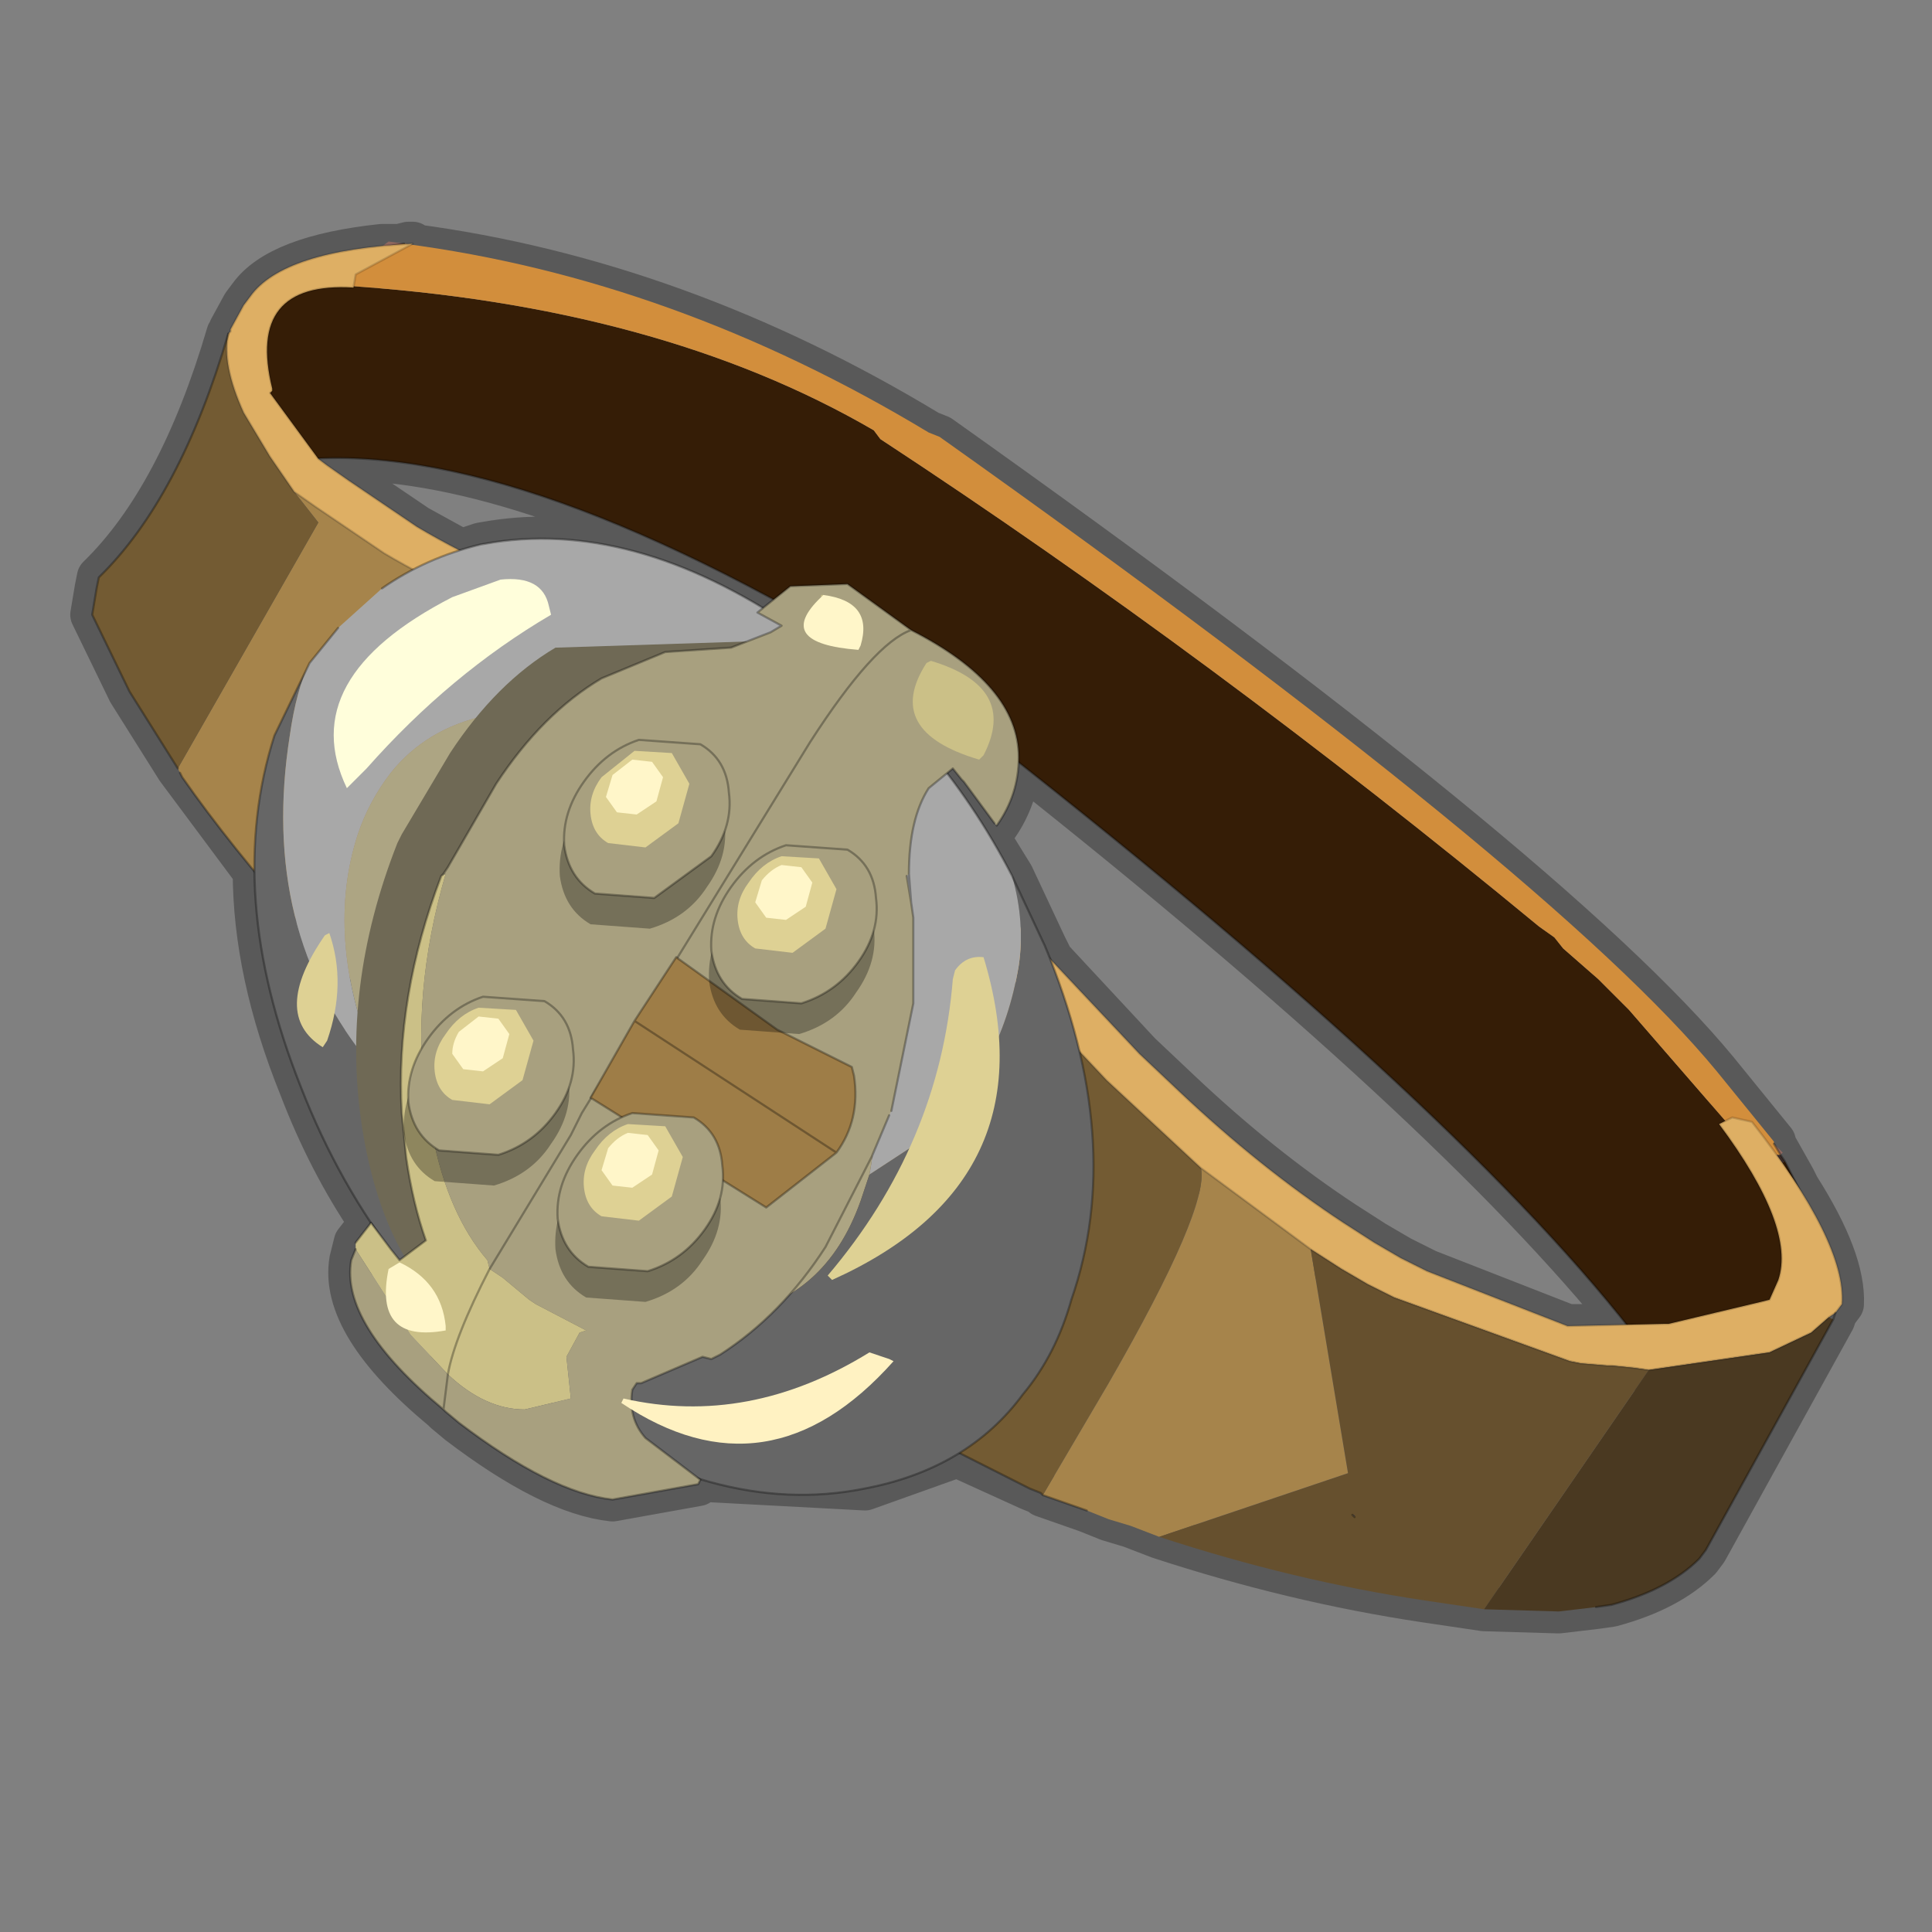 <?xml version="1.0" encoding="UTF-8" standalone="no"?>
<svg xmlns:xlink="http://www.w3.org/1999/xlink" height="440.0px" width="440.0px" xmlns="http://www.w3.org/2000/svg">
  <rect width="100%" height="100%" fill="#808080" stroke="none"/>
  <g transform="matrix(10.0, 0.0, 0.0, 10.0, 0.0, 0.0)">
    <use height="44.0" transform="matrix(1.0, 0.0, 0.0, 1.0, 0.0, 0.0)" width="44.0" xlink:href="#shape0"/>
  </g>
  <defs>
    <g id="shape0" transform="matrix(1.0, 0.0, 0.0, 1.0, 0.0, 0.0)">
      <path d="M44.0 44.0 L0.0 44.0 0.0 0.0 44.0 0.0 44.0 44.0" fill="#43adca" fill-opacity="0.0" fill-rule="evenodd" stroke="none"/>
      <path d="M41.8 29.9 L41.65 30.0 41.25 30.35 40.3 30.8 37.55 31.2 37.2 31.15 36.7 31.1 36.6 31.1 36.0 31.05 35.75 31.0 31.75 29.55 31.15 29.25 30.55 28.9 29.85 28.45 27.35 26.6 25.2 24.6 24.6 23.95 Q25.3 27.0 24.4 29.6 24.05 30.85 23.3 31.75 L21.8 33.15 23.45 33.9 23.7 34.0 23.75 34.05 24.75 34.4 25.25 34.6 25.75 34.75 26.4 35.0 Q29.45 36.0 32.45 36.45 L33.8 36.65 35.5 36.7 36.35 36.6 36.7 36.55 Q38.0 36.2 38.7 35.5 L38.85 35.3 41.75 30.05 41.8 29.9 41.95 29.7 Q42.0 28.7 40.95 27.05 L40.85 26.85 40.6 26.5 40.45 26.3 39.9 25.55 39.45 25.45 39.15 25.6 Q40.9 27.95 40.5 29.15 L40.3 29.6 40.1 29.65 38.0 30.15 37.9 30.15 37.1 30.2 35.7 30.2 32.5 28.95 31.9 28.65 31.3 28.3 30.6 27.85 Q28.7 26.6 26.85 24.85 L25.95 24.0 23.95 21.85 24.6 23.95 M40.85 26.85 L40.4 26.05 40.4 26.0 39.1 24.4 Q35.35 19.85 21.4 9.95 L21.15 9.85 Q15.45 6.4 9.4 5.6 L8.1 6.25 8.05 6.55 Q5.6 6.4 6.2 8.85 L6.2 8.9 6.15 8.95 7.25 10.45 Q11.35 10.25 17.65 13.65 L18.0 13.35 19.3 13.3 20.75 14.35 Q23.2 15.6 23.2 17.25 L23.2 17.35 Q33.05 25.15 37.1 30.2 M23.95 21.85 L23.8 21.55 23.05 19.95 21.6 17.6 21.15 17.95 Q20.7 18.65 20.7 19.9 L20.7 19.95 20.75 20.55 20.8 20.9 20.8 21.0 20.8 22.85 20.25 25.4 19.9 26.3 19.8 26.75 19.6 27.35 Q19.1 28.8 18.0 29.5 L16.4 30.85 16.2 30.95 16.0 30.9 14.6 31.5 14.5 31.5 14.4 31.65 14.4 31.9 Q17.15 32.45 19.8 30.8 L20.25 30.95 20.35 31.0 Q17.6 34.1 14.4 32.1 L14.7 32.75 Q15.2 33.3 15.9 33.7 L15.95 33.7 19.7 33.9 21.8 33.15 M23.2 17.35 Q23.15 18.15 22.7 18.8 L21.95 17.8 21.9 17.75 21.7 17.5 21.6 17.6 M9.4 5.6 L9.4 5.55 9.3 5.55 9.1 5.6 8.7 5.6 Q6.35 5.85 5.7 6.75 L5.55 6.95 5.25 7.5 5.25 7.55 5.2 7.6 Q5.05 8.3 5.55 9.4 L6.15 10.4 6.7 11.2 7.2 11.55 8.75 12.6 9.4 13.0 Q9.9 12.7 10.5 12.55 L9.5 12.0 7.95 10.95 7.45 10.6 7.25 10.45 M5.2 7.6 Q4.1 11.35 2.25 13.15 L2.2 13.4 2.1 14.0 2.95 15.75 4.05 17.5 7.25 11.9 6.7 11.2 M4.05 17.5 L5.8 19.85 Q5.8 18.25 6.25 16.75 L7.05 15.1 7.7 14.3 M8.7 13.4 L9.4 13.0 M9.75 23.65 Q10.25 22.95 11.0 22.7 L12.4 22.8 Q13.0 23.15 13.05 23.9 L13.0 24.75 12.65 25.35 Q12.15 26.05 11.35 26.3 L10.0 26.2 Q9.4 25.85 9.3 25.1 L9.3 25.0 Q9.3 24.4 9.6 23.9 L9.75 23.65 M8.15 23.05 L8.0 22.3 Q7.65 20.55 8.15 19.0 8.4 18.25 8.9 17.6 9.65 16.7 10.85 16.35 M5.8 19.85 Q5.8 22.15 6.85 24.75 7.5 26.45 8.45 27.85 L8.55 28.0 8.9 28.45 9.1 28.7 9.25 28.65 9.7 28.25 Q9.4 27.4 9.25 26.35 L9.2 25.85 9.2 25.8 9.2 25.7 9.15 25.35 Q9.0 22.7 10.05 19.95 L10.1 19.9 10.2 19.75 11.3 17.85 Q12.35 16.25 13.7 15.45 L15.15 14.85 16.65 14.75 17.25 14.6 17.55 14.4 17.8 14.25 17.25 13.95 17.4 13.85 Q14.2 11.9 11.25 12.35 L10.95 12.4 10.5 12.55 M9.95 24.0 L10.15 23.55 Q10.45 23.1 10.9 22.95 L11.75 23.0 12.1 23.4 12.15 23.7 11.9 24.6 11.15 25.15 10.3 25.05 Q9.95 24.85 9.9 24.4 L9.95 24.0 M8.45 27.85 L8.1 28.3 8.0 28.7 Q7.75 30.15 10.1 32.1 L10.2 31.3 10.5 30.3 10.6 30.15 11.15 28.9 13.0 25.85 13.25 25.35 13.45 25.0 14.45 23.25 15.4 21.8 18.45 16.9 18.8 16.4 19.55 15.45 19.95 15.0 20.75 14.35 M19.55 14.8 Q17.6 14.65 18.75 13.55 19.9 13.7 19.6 14.7 L19.55 14.8 M17.4 13.85 L17.65 13.65 M16.6 18.05 L16.55 18.9 16.2 19.5 14.9 20.45 13.55 20.35 Q12.95 20.0 12.85 19.25 L12.85 19.15 Q12.85 18.45 13.3 17.8 13.8 17.1 14.55 16.85 L15.95 16.95 Q16.55 17.3 16.6 18.05 M15.7 17.85 L15.45 18.75 14.7 19.3 13.85 19.2 Q13.5 19.0 13.45 18.55 13.4 18.3 13.5 18.1 L13.7 17.7 14.45 17.1 15.3 17.15 15.65 17.55 15.7 17.85 M13.45 25.0 L14.15 25.45 14.4 25.35 15.8 25.45 Q16.4 25.8 16.45 26.55 L16.5 26.9 17.45 27.5 19.05 26.25 14.5 23.3 14.45 23.25 M19.3 19.35 Q19.9 19.7 19.95 20.45 L19.9 21.2 19.55 21.9 Q19.05 22.6 18.25 22.85 L16.9 22.75 Q16.3 22.4 16.2 21.7 L16.2 21.65 Q16.15 20.9 16.65 20.2 17.15 19.5 17.9 19.25 L19.3 19.35 M18.65 19.55 L18.95 19.95 19.05 20.25 18.8 21.15 18.05 21.7 17.2 21.6 Q16.85 21.4 16.8 20.95 L16.85 20.6 17.05 20.1 Q17.35 19.65 17.8 19.5 L18.65 19.55 M15.4 21.8 L16.15 22.35 M18.0 23.6 L19.4 24.3 19.45 24.5 Q19.6 25.5 19.05 26.25 M19.9 26.3 L19.85 26.35 18.8 28.4 18.0 29.5 M16.5 26.9 L16.4 27.3 16.05 28.0 Q15.55 28.7 14.75 28.95 L13.4 28.85 Q12.8 28.5 12.7 27.8 L12.7 27.75 Q12.65 27.0 13.15 26.3 13.55 25.7 14.15 25.45 M15.3 27.25 L14.55 27.8 13.7 27.7 Q13.35 27.5 13.3 27.05 L13.35 26.7 13.55 26.2 Q13.85 25.75 14.3 25.6 L14.4 25.6 15.15 25.65 15.55 26.3 15.55 26.35 15.3 27.25 M10.2 31.3 Q11.05 32.1 11.95 32.1 L12.6 32.0 13.0 31.85 12.9 30.9 12.9 30.85 13.2 30.35 13.35 30.3 12.2 29.7 12.05 29.6 11.45 29.1 11.15 28.9 M15.95 33.7 L15.9 33.8 13.95 34.15 Q12.55 34.0 10.45 32.4 L10.15 32.15 10.1 32.1" fill="none" stroke="#000000" stroke-linecap="round" stroke-linejoin="round" stroke-opacity="0.302" stroke-width="1.0"/>
      <path d="M14.4 17.3 L14.85 17.35 15.1 17.7 14.95 18.25 14.5 18.55 14.05 18.5 13.8 18.15 13.95 17.65 14.4 17.3 Z" fill="none" stroke="#000000" stroke-linecap="round" stroke-linejoin="round" stroke-opacity="0.302" stroke-width="1.0"/>
      <path d="M10.9 23.15 L11.35 23.2 11.6 23.55 11.45 24.1 11.0 24.4 10.55 24.35 10.3 24.0 Q10.3 23.75 10.45 23.5 L10.9 23.15 Z" fill="none" stroke="#000000" stroke-linecap="round" stroke-linejoin="round" stroke-opacity="0.302" stroke-width="1.0"/>
      <path d="M14.3 25.8 L14.75 25.85 15.0 26.2 14.85 26.75 14.4 27.05 13.95 27.0 13.7 26.65 13.85 26.15 Q14.05 25.9 14.3 25.8 Z" fill="none" stroke="#000000" stroke-linecap="round" stroke-linejoin="round" stroke-opacity="0.302" stroke-width="1.0"/>
      <path d="M17.8 19.7 L18.25 19.75 18.5 20.1 18.35 20.65 17.9 20.95 17.45 20.9 17.2 20.55 17.35 20.05 Q17.55 19.8 17.8 19.7 Z" fill="none" stroke="#000000" stroke-linecap="round" stroke-linejoin="round" stroke-opacity="0.302" stroke-width="1.0"/>
      <path d="M8.65 5.65 L8.85 5.5 9.2 5.55 8.65 5.65 M40.4 26.05 L40.6 26.25 40.55 26.3 40.4 26.05" fill="#8f675e" fill-rule="evenodd" stroke="none"/>
      <path d="M40.65 26.45 L40.45 26.55 40.45 26.45 40.4 26.3 40.55 26.3 40.65 26.45" fill="#3d2e2a" fill-rule="evenodd" stroke="none"/>
      <path d="M40.55 27.0 L40.45 27.3 40.4 27.15 40.55 27.0" fill="#a68d6f" fill-rule="evenodd" stroke="none"/>
      <path d="M40.65 26.45 L41.6 28.3 41.6 30.05 37.15 30.3 Q32.95 24.95 22.1 16.5 L21.5 15.95 21.25 15.8 Q12.3 10.1 7.05 10.45 L7.05 10.5 5.65 8.2 6.5 6.25 8.65 5.65 7.75 6.5 Q15.0 6.95 19.9 9.8 L20.05 10.0 Q27.6 14.95 35.05 21.1 L35.4 21.35 35.6 21.6 36.4 22.3 37.1 23.0 39.4 25.65 40.4 27.15 40.45 27.3 40.55 27.0 40.45 26.55 40.65 26.45" fill="#351d06" fill-rule="evenodd" stroke="none"/>
      <path d="M40.45 26.55 L40.55 27.0 40.4 27.15 39.4 25.65 37.1 23.0 36.4 22.3 35.6 21.6 35.4 21.35 35.05 21.1 Q27.6 14.95 20.05 10.0 L19.9 9.8 Q15.0 6.95 7.75 6.5 L8.65 5.65 9.2 5.55 Q15.35 6.35 21.15 9.85 L21.4 9.95 Q35.35 19.85 39.1 24.4 L40.4 26.0 40.4 26.05 40.55 26.3 40.4 26.3 40.45 26.45 40.45 26.55" fill="#d28e3c" fill-rule="evenodd" stroke="none"/>
      <path d="M8.65 5.65 L6.5 6.25 5.65 8.2 7.05 10.5 7.05 10.45 Q12.3 10.1 21.25 15.8 L21.5 15.95 22.1 16.5 Q32.95 24.95 37.15 30.3 L41.6 30.05 41.6 28.3 40.65 26.45 M40.55 26.3 L40.65 26.45 M9.2 5.55 L8.65 5.65 M40.4 26.05 L40.55 26.3" fill="none" stroke="#000000" stroke-linecap="round" stroke-linejoin="round" stroke-opacity="0.302" stroke-width="0.05"/>
      <path d="M30.8 34.5 L30.85 34.5 30.85 34.55 30.8 34.5" fill="#47392f" fill-rule="evenodd" stroke="none"/>
      <path d="M26.4 35.0 L25.75 34.75 25.25 34.6 24.75 34.4 23.75 34.05 25.25 31.5 Q27.55 27.5 27.35 26.6 L29.85 28.45 30.7 33.55 26.4 35.0 M11.55 25.85 L10.55 24.9 Q6.35 20.85 4.15 17.7 L4.1 17.6 4.05 17.5 7.25 11.9 6.7 11.2 7.2 11.55 8.75 12.6 Q10.6 13.7 13.5 14.75 L15.55 15.8 17.1 16.8 11.55 25.85" fill="#a6844b" fill-rule="evenodd" stroke="none"/>
      <path d="M23.75 34.05 L23.7 34.0 23.45 33.9 18.7 31.5 18.0 31.1 15.75 29.7 11.55 25.85 17.1 16.8 20.35 19.45 25.2 24.6 27.35 26.6 Q27.55 27.5 25.25 31.5 L23.75 34.05 M4.05 17.5 L2.95 15.75 2.1 14.0 2.2 13.4 2.25 13.15 Q4.1 11.35 5.2 7.6 5.05 8.3 5.55 9.4 L6.15 10.4 6.7 11.2 7.25 11.9 4.05 17.5" fill="#735b33" fill-rule="evenodd" stroke="none"/>
      <path d="M41.8 29.9 L41.65 30.0 41.25 30.35 40.3 30.8 37.55 31.2 37.2 31.15 36.7 31.1 36.6 31.1 36.0 31.05 35.75 31.0 31.75 29.55 31.15 29.25 30.55 28.9 29.85 28.45 27.35 26.6 25.2 24.6 20.35 19.45 17.1 16.8 15.55 15.8 13.5 14.75 Q10.6 13.7 8.75 12.6 L7.2 11.55 6.7 11.2 6.15 10.4 5.55 9.4 Q5.05 8.3 5.2 7.6 L5.25 7.55 5.25 7.5 5.55 6.95 5.7 6.75 Q6.45 5.7 9.4 5.55 L8.1 6.25 8.05 6.55 Q5.6 6.4 6.2 8.85 L6.2 8.9 6.15 8.95 7.25 10.45 7.45 10.6 7.95 10.95 9.5 12.0 Q11.35 13.1 14.25 14.15 L16.3 15.2 17.55 16.0 Q19.25 17.15 21.1 18.85 L25.95 24.0 26.85 24.85 Q28.7 26.6 30.6 27.85 L31.3 28.3 31.9 28.65 32.5 28.95 35.7 30.2 37.9 30.15 38.0 30.15 40.1 29.65 40.3 29.6 40.5 29.15 Q40.9 27.95 39.15 25.6 L39.45 25.45 39.9 25.55 Q42.05 28.3 41.95 29.7 L41.8 29.9" fill="#deaf64" fill-rule="evenodd" stroke="none"/>
      <path d="M33.8 36.65 L32.45 36.45 Q29.45 36.0 26.4 35.0 L30.7 33.55 29.85 28.45 30.55 28.9 31.15 29.25 31.75 29.55 35.75 31.0 36.0 31.05 36.6 31.1 36.7 31.1 37.2 31.15 37.55 31.2 33.8 36.65 M30.85 34.55 L30.85 34.5 30.8 34.5 30.85 34.55" fill="#66502e" fill-rule="evenodd" stroke="none"/>
      <path d="M41.65 30.0 L41.75 30.05 38.85 35.3 38.7 35.5 Q38.0 36.2 36.7 36.55 L36.35 36.6 35.5 36.7 33.8 36.65 37.55 31.2 40.3 30.8 41.25 30.35 41.65 30.0" fill="#4a3921" fill-rule="evenodd" stroke="none"/>
      <path d="M41.75 30.05 L41.8 29.9 M41.75 30.05 L38.85 35.3 38.7 35.5 Q38.0 36.2 36.7 36.55 L36.35 36.6 M24.75 34.4 L23.75 34.05 23.7 34.0 23.45 33.9 18.7 31.5 18.0 31.1 15.75 29.7 11.55 25.85 10.55 24.9 Q6.35 20.85 4.15 17.7 L4.1 17.6 M4.05 17.5 L2.95 15.75 2.1 14.0 2.2 13.4 2.25 13.15 Q4.1 11.35 5.2 7.6 M30.8 34.5 L30.85 34.55" fill="none" stroke="#000000" stroke-linecap="round" stroke-linejoin="round" stroke-opacity="0.302" stroke-width="0.05"/>
      <path d="M41.8 29.9 L41.65 30.0 M5.2 7.6 L5.25 7.55 5.25 7.5 5.55 6.95 5.7 6.75 Q6.45 5.7 9.4 5.55 L8.1 6.25 8.05 6.55 Q5.6 6.4 6.2 8.85 L6.2 8.9 6.15 8.95 7.25 10.45 7.45 10.6 7.95 10.95 9.5 12.0 Q11.35 13.1 14.25 14.15 L16.3 15.2 17.55 16.0 Q19.25 17.15 21.1 18.85 L25.95 24.0 26.85 24.85 Q28.7 26.6 30.6 27.85 L31.3 28.3 31.9 28.65 32.5 28.95 35.7 30.2 37.9 30.15 38.0 30.15 40.1 29.65 40.3 29.6 40.5 29.15 Q40.9 27.95 39.15 25.6 L39.45 25.45 39.9 25.55 Q42.05 28.3 41.95 29.7 L41.8 29.9 M37.55 31.2 L40.3 30.8 41.25 30.35 41.65 30.0 M17.1 16.8 L20.35 19.45 25.2 24.6 27.35 26.6 29.85 28.45 30.55 28.9 31.15 29.25 31.75 29.55 35.75 31.0 36.0 31.05 36.6 31.1 36.7 31.1 37.2 31.15 37.55 31.2 M6.7 11.2 L6.15 10.4 5.55 9.4 Q5.05 8.3 5.2 7.6 M6.7 11.2 L7.2 11.55 8.75 12.6 Q10.6 13.7 13.5 14.75 L15.55 15.8 17.1 16.8" fill="none" stroke="#000000" stroke-linecap="round" stroke-linejoin="round" stroke-opacity="0.153" stroke-width="0.05"/>
      <path d="M8.7 24.55 L8.5 24.1 Q7.4 21.3 8.15 19.0 8.4 18.25 8.9 17.6 9.7 16.6 11.05 16.3 13.35 15.95 15.7 17.65 L16.45 18.2 Q18.35 19.8 19.2 22.2 20.2 24.7 19.8 26.75 L19.6 27.35 Q18.8 29.6 16.65 29.95 L16.55 29.95 Q14.35 30.35 12.05 28.65 L11.1 27.95 Q9.55 26.5 8.7 24.55" fill="#ada583" fill-rule="evenodd" stroke="none"/>
      <path d="M19.8 26.75 L21.1 25.9 Q22.8 24.4 23.2 22.0 23.35 21.0 23.05 19.95 L23.8 21.55 Q25.65 26.0 24.4 29.6 24.05 30.85 23.3 31.75 22.05 33.45 19.7 33.9 16.25 34.6 12.45 31.9 8.6 29.25 6.85 24.75 5.1 20.35 6.25 16.75 L7.05 15.1 Q6.75 15.7 6.6 16.75 5.9 21.2 8.45 24.25 L8.7 24.55 Q9.55 26.5 11.1 27.95 L12.05 28.65 Q14.35 30.35 16.55 29.95 L16.65 29.95 Q18.8 29.6 19.6 27.35 L19.8 26.75" fill="#666666" fill-rule="evenodd" stroke="none"/>
      <path d="M23.05 19.95 Q23.35 21.0 23.2 22.0 22.8 24.4 21.1 25.9 L19.8 26.75 Q20.2 24.7 19.2 22.2 18.35 19.8 16.45 18.2 L15.75 17.65 15.7 17.65 Q13.35 15.95 11.05 16.3 9.7 16.6 8.9 17.6 8.4 18.25 8.15 19.0 7.4 21.3 8.5 24.1 L8.7 24.55 8.45 24.25 Q5.9 21.2 6.6 16.75 6.75 15.7 7.05 15.1 L7.7 14.3 8.7 13.4 Q9.7 12.7 10.95 12.4 L11.25 12.35 Q14.6 11.85 18.3 14.45 21.35 16.65 23.05 19.95" fill="#a8a8a8" fill-rule="evenodd" stroke="none"/>
      <path d="M8.7 24.55 L8.5 24.1 Q7.4 21.3 8.15 19.0 8.4 18.25 8.9 17.6 9.7 16.6 11.05 16.3 13.35 15.95 15.7 17.65 L16.45 18.2 Q18.35 19.8 19.2 22.2 20.2 24.7 19.8 26.75 L19.6 27.35 Q18.8 29.6 16.65 29.95 L16.55 29.95 Q14.35 30.35 12.05 28.65 L11.1 27.95 Q9.55 26.5 8.7 24.55" fill="none" stroke="#010101" stroke-linecap="round" stroke-linejoin="round" stroke-opacity="0.0" stroke-width="0.05"/>
      <path d="M23.05 19.95 Q21.35 16.65 18.3 14.45 14.6 11.85 11.25 12.35 L10.95 12.4 Q9.7 12.7 8.7 13.4 M7.7 14.3 L7.05 15.1 M23.05 19.95 L23.8 21.55 Q25.65 26.0 24.4 29.6 24.05 30.85 23.3 31.75 22.05 33.45 19.7 33.9 16.25 34.6 12.45 31.9 8.6 29.25 6.85 24.75 5.1 20.35 6.25 16.75 L7.05 15.1" fill="none" stroke="#000000" stroke-linecap="round" stroke-linejoin="round" stroke-opacity="0.302" stroke-width="0.05"/>
      <path d="M17.8 15.05 Q19.3 16.5 19.65 19.25 20.05 21.9 19.3 24.55 L19.25 24.7 19.1 24.9 18.85 25.6 Q17.5 28.85 15.15 30.3 L15.05 30.2 Q12.7 31.5 10.65 30.2 L10.0 29.7 9.6 29.2 Q8.6 27.9 8.25 25.7 7.75 22.5 9.05 19.2 L9.15 19.0 10.25 17.15 Q11.3 15.55 12.65 14.75 L17.3 14.6 17.65 15.2 17.8 15.05" fill="#6f6955" fill-rule="evenodd" stroke="none"/>
      <path d="M8.1 28.45 L8.1 28.3 8.45 27.85 8.9 28.45 9.1 28.7 9.7 28.25 Q9.4 27.4 9.25 26.35 L9.2 25.85 9.15 25.35 Q9.0 22.7 10.05 19.95 L10.15 19.9 Q9.35 22.65 9.7 25.15 L9.7 25.35 9.85 25.85 Q10.2 27.65 11.1 28.7 L11.15 28.9 11.45 29.1 12.05 29.6 12.2 29.7 13.35 30.3 13.2 30.35 12.9 30.9 13.0 31.85 11.95 32.1 Q11.05 32.1 10.2 31.3 10.35 30.45 11.15 28.9 10.35 30.45 10.2 31.3 L9.35 30.4 8.1 28.45" fill="#cbc087" fill-rule="evenodd" stroke="none"/>
      <path d="M10.1 19.9 L10.2 19.75 11.3 17.85 Q12.35 16.25 13.7 15.45 L15.15 14.85 16.65 14.75 17.55 14.4 17.8 14.25 17.25 13.95 18.0 13.35 19.3 13.3 20.75 14.35 Q23.2 15.6 23.2 17.25 23.2 18.1 22.7 18.8 L22.65 18.75 21.95 17.8 21.9 17.75 21.7 17.5 21.15 17.95 Q20.7 18.65 20.7 19.9 L20.65 19.95 20.75 20.55 20.8 20.9 20.8 21.0 20.8 22.85 20.3 25.3 20.25 25.4 19.85 26.35 18.8 28.4 Q17.8 29.95 16.4 30.85 L16.2 30.95 16.0 30.9 14.6 31.5 14.5 31.5 14.4 31.65 Q14.3 32.3 14.7 32.75 L15.95 33.7 15.9 33.8 13.95 34.15 Q12.55 34.0 10.45 32.4 L10.15 32.15 10.1 32.1 Q7.75 30.15 8.0 28.7 L8.1 28.45 9.35 30.4 10.2 31.3 Q11.05 32.1 11.95 32.1 L13.0 31.85 12.9 30.9 13.2 30.35 13.35 30.3 12.2 29.7 12.05 29.6 11.45 29.1 11.15 28.9 11.1 28.7 Q10.2 27.65 9.85 25.85 L9.7 25.35 9.7 25.15 Q9.35 22.65 10.15 19.9 L10.1 19.9 M20.75 14.35 Q19.9 14.65 18.45 16.9 L13.25 25.35 13.0 25.85 11.15 28.9 13.0 25.85 13.25 25.35 18.45 16.9 Q19.9 14.65 20.75 14.35 M10.1 32.1 L10.2 31.3 10.1 32.1" fill="#a8a07f" fill-rule="evenodd" stroke="none"/>
      <path d="M10.05 19.95 L10.1 19.9 10.15 19.9 10.05 19.95" fill="#a1987a" fill-rule="evenodd" stroke="none"/>
      <path d="M10.1 19.9 L10.2 19.75 11.3 17.85 Q12.35 16.25 13.7 15.45 L15.15 14.85 16.65 14.75 17.55 14.4 17.8 14.25 17.25 13.95 18.0 13.35 19.3 13.3 20.75 14.35 Q23.2 15.6 23.2 17.25 23.2 18.1 22.7 18.8 M22.65 18.75 L21.95 17.8 21.9 17.75 21.7 17.5 21.15 17.95 Q20.7 18.65 20.7 19.9 L20.75 20.55 20.8 20.9 20.8 21.0 20.8 22.85 20.3 25.3 M20.25 25.4 L19.85 26.35 18.8 28.4 Q17.8 29.95 16.4 30.85 L16.2 30.95 16.0 30.9 14.6 31.5 14.5 31.5 14.4 31.65 Q14.3 32.3 14.7 32.75 L15.95 33.7 15.9 33.8 13.95 34.15 Q12.55 34.0 10.45 32.4 L10.15 32.15 10.1 32.1 Q7.75 30.15 8.0 28.7 L8.1 28.45 M8.1 28.3 L8.45 27.85 8.9 28.45 9.1 28.7 9.7 28.25 Q9.4 27.4 9.25 26.35 L9.2 25.85 9.15 25.35 Q9.0 22.7 10.05 19.95 L10.1 19.9 M11.15 28.9 L13.0 25.85 13.25 25.35 18.45 16.9 Q19.9 14.65 20.75 14.35 M20.65 19.95 L20.75 20.55 M11.15 28.9 Q10.35 30.45 10.2 31.3 L10.1 32.1" fill="none" stroke="#000000" stroke-linecap="round" stroke-linejoin="round" stroke-opacity="0.302" stroke-width="0.05"/>
      <path d="M22.4 17.2 L22.3 17.3 Q20.1 16.65 21.1 15.1 L21.2 15.05 Q23.2 15.65 22.4 17.2" fill="#cbc087" fill-rule="evenodd" stroke="none"/>
      <path d="M18.75 13.55 L18.7 13.6 18.7 13.55 18.75 13.55" fill="#cbc087" fill-rule="evenodd" stroke="none"/>
      <path d="M18.7 13.6 L18.75 13.55 Q19.9 13.7 19.6 14.7 L19.55 14.8 Q17.6 14.65 18.7 13.6" fill="#fff6c9" fill-rule="evenodd" stroke="none"/>
      <path d="M10.15 30.2 L10.15 30.3 Q8.5 30.6 8.85 28.9 L9.1 28.75 Q10.05 29.2 10.15 30.2" fill="#fff6c9" fill-rule="evenodd" stroke="none"/>
      <path d="M12.5 13.8 L12.55 14.0 Q10.25 15.35 8.35 17.5 L7.9 17.95 Q6.7 15.45 10.3 13.6 L11.4 13.2 Q12.35 13.1 12.5 13.8" fill="#fffedb" fill-rule="evenodd" stroke="none"/>
      <path d="M18.95 29.15 L18.85 29.05 Q21.4 26.05 21.7 22.3 L21.75 22.1 Q22.0 21.75 22.4 21.8 23.95 26.9 18.95 29.15" fill="#ded194" fill-rule="evenodd" stroke="none"/>
      <path d="M7.45 23.7 L7.35 23.85 Q6.15 23.1 7.4 21.3 L7.5 21.25 Q7.9 22.4 7.45 23.7" fill="#ded194" fill-rule="evenodd" stroke="none"/>
      <path d="M16.5 18.75 Q16.6 19.5 16.1 20.2 15.65 20.9 14.8 21.15 L13.45 21.05 Q12.85 20.7 12.75 19.95 12.7 19.2 13.15 18.5 13.65 17.8 14.45 17.55 L15.85 17.65 Q16.45 18.0 16.5 18.75" fill="#000000" fill-opacity="0.302" fill-rule="evenodd" stroke="none"/>
      <path d="M14.9 20.45 L13.55 20.35 Q12.95 20.0 12.85 19.25 12.8 18.5 13.3 17.8 13.8 17.1 14.55 16.85 L15.95 16.95 Q16.55 17.3 16.6 18.05 16.7 18.8 16.2 19.5 L14.9 20.45" fill="#a8a07f" fill-rule="evenodd" stroke="none"/>
      <path d="M14.9 20.45 L13.55 20.35 Q12.95 20.0 12.85 19.25 12.8 18.5 13.3 17.8 13.8 17.1 14.55 16.85 L15.95 16.95 Q16.55 17.3 16.6 18.05 16.7 18.8 16.2 19.5 L14.9 20.45 Z" fill="none" stroke="#000000" stroke-linecap="round" stroke-linejoin="round" stroke-opacity="0.302" stroke-width="0.05"/>
      <path d="M14.7 19.3 L13.85 19.2 Q13.5 19.0 13.45 18.55 13.4 18.1 13.7 17.7 L14.45 17.1 15.3 17.15 15.7 17.85 15.45 18.75 14.7 19.3" fill="#ded194" fill-rule="evenodd" stroke="none"/>
      <path d="M14.7 19.3 L13.85 19.2 Q13.5 19.0 13.45 18.55 13.4 18.1 13.7 17.7 L14.45 17.1 15.3 17.15 15.7 17.85 15.45 18.75 14.7 19.3 Z" fill="none" stroke="#010101" stroke-linecap="round" stroke-linejoin="round" stroke-opacity="0.0" stroke-width="0.05"/>
      <path d="M14.5 18.55 L14.05 18.5 13.8 18.15 13.95 17.65 14.4 17.3 14.85 17.35 15.1 17.7 14.95 18.25 14.5 18.55" fill="#fff6c9" fill-rule="evenodd" stroke="none"/>
      <path d="M14.5 18.55 L14.05 18.5 13.8 18.15 13.95 17.65 14.4 17.3 14.85 17.35 15.1 17.7 14.95 18.25 14.5 18.55 Z" fill="none" stroke="#010101" stroke-linecap="round" stroke-linejoin="round" stroke-opacity="0.0" stroke-width="0.05"/>
      <path d="M12.95 24.6 Q13.05 25.35 12.55 26.05 12.1 26.75 11.25 27.0 L9.9 26.9 Q9.3 26.55 9.2 25.8 9.15 25.05 9.6 24.35 10.1 23.65 10.9 23.4 L12.3 23.5 Q12.9 23.85 12.95 24.6" fill="#000000" fill-opacity="0.302" fill-rule="evenodd" stroke="none"/>
      <path d="M11.35 26.3 L10.0 26.2 Q9.4 25.85 9.3 25.1 9.25 24.35 9.75 23.65 10.25 22.95 11.0 22.7 L12.4 22.8 Q13.0 23.15 13.05 23.9 13.15 24.65 12.65 25.35 12.15 26.05 11.35 26.3" fill="#a8a07f" fill-rule="evenodd" stroke="none"/>
      <path d="M11.35 26.3 L10.0 26.2 Q9.4 25.85 9.3 25.1 9.25 24.35 9.75 23.65 10.25 22.95 11.0 22.7 L12.4 22.8 Q13.0 23.15 13.05 23.9 13.15 24.65 12.65 25.35 12.15 26.05 11.35 26.3 Z" fill="none" stroke="#000000" stroke-linecap="round" stroke-linejoin="round" stroke-opacity="0.302" stroke-width="0.05"/>
      <path d="M11.15 25.15 L10.3 25.05 Q9.95 24.85 9.9 24.4 9.85 23.95 10.15 23.55 10.45 23.1 10.9 22.95 L11.75 23.0 12.15 23.7 11.9 24.6 11.15 25.15" fill="#ded194" fill-rule="evenodd" stroke="none"/>
      <path d="M11.15 25.15 L10.3 25.05 Q9.95 24.85 9.9 24.4 9.85 23.95 10.15 23.55 10.45 23.1 10.9 22.95 L11.75 23.0 12.15 23.7 11.9 24.6 11.15 25.15 Z" fill="none" stroke="#010101" stroke-linecap="round" stroke-linejoin="round" stroke-opacity="0.0" stroke-width="0.05"/>
      <path d="M11.0 24.4 L10.55 24.35 10.3 24.0 Q10.3 23.75 10.45 23.5 L10.9 23.15 11.35 23.2 11.6 23.55 11.45 24.1 11.0 24.4" fill="#fff6c9" fill-rule="evenodd" stroke="none"/>
      <path d="M11.0 24.4 L10.55 24.35 10.3 24.0 Q10.3 23.75 10.45 23.5 L10.9 23.15 11.35 23.2 11.6 23.55 11.45 24.1 11.0 24.4 Z" fill="none" stroke="#010101" stroke-linecap="round" stroke-linejoin="round" stroke-opacity="0.0" stroke-width="0.05"/>
      <path d="M16.4 27.25 Q16.5 28.0 16.0 28.7 15.55 29.4 14.7 29.65 L13.35 29.55 Q12.75 29.2 12.65 28.45 12.6 27.7 13.05 27.0 13.55 26.3 14.35 26.05 L15.75 26.15 Q16.35 26.5 16.4 27.25" fill="#000000" fill-opacity="0.302" fill-rule="evenodd" stroke="none"/>
      <path d="M19.4 24.3 L19.45 24.5 Q19.6 25.5 19.05 26.25 L17.45 27.5 13.45 25.0 14.45 23.25 15.4 21.8 17.7 23.45 19.4 24.3 M14.45 23.25 L19.05 26.25 14.45 23.25" fill="#9e7d47" fill-rule="evenodd" stroke="none"/>
      <path d="M19.4 24.3 L19.45 24.5 Q19.6 25.5 19.05 26.25 L17.45 27.5 13.45 25.0 14.45 23.25 15.4 21.8 17.7 23.45 19.4 24.3 M19.05 26.25 L14.45 23.25" fill="none" stroke="#000000" stroke-linecap="round" stroke-linejoin="round" stroke-opacity="0.302" stroke-width="0.05"/>
      <path d="M14.75 28.95 L13.4 28.85 Q12.8 28.5 12.7 27.75 12.65 27.0 13.15 26.3 13.65 25.6 14.4 25.35 L15.8 25.45 Q16.4 25.8 16.45 26.55 16.55 27.3 16.05 28.0 15.55 28.7 14.75 28.95" fill="#a8a07f" fill-rule="evenodd" stroke="none"/>
      <path d="M14.75 28.95 L13.4 28.85 Q12.8 28.5 12.7 27.75 12.65 27.0 13.15 26.3 13.65 25.6 14.4 25.35 L15.8 25.45 Q16.4 25.8 16.45 26.55 16.55 27.3 16.05 28.0 15.55 28.7 14.75 28.95 Z" fill="none" stroke="#000000" stroke-linecap="round" stroke-linejoin="round" stroke-opacity="0.302" stroke-width="0.05"/>
      <path d="M14.55 27.8 L13.7 27.7 Q13.35 27.5 13.3 27.05 13.25 26.6 13.55 26.2 13.85 25.75 14.3 25.6 L15.15 25.65 15.55 26.35 15.3 27.25 14.55 27.8" fill="#ded194" fill-rule="evenodd" stroke="none"/>
      <path d="M14.55 27.8 L13.7 27.7 Q13.35 27.5 13.3 27.05 13.25 26.6 13.55 26.2 13.85 25.75 14.3 25.6 L15.15 25.65 15.55 26.35 15.3 27.25 14.55 27.8 Z" fill="none" stroke="#010101" stroke-linecap="round" stroke-linejoin="round" stroke-opacity="0.0" stroke-width="0.05"/>
      <path d="M14.4 27.05 L13.95 27.0 13.7 26.65 13.85 26.15 Q14.05 25.9 14.3 25.8 L14.75 25.85 15.0 26.2 14.85 26.75 14.4 27.05" fill="#fff6c9" fill-rule="evenodd" stroke="none"/>
      <path d="M14.4 27.05 L13.95 27.0 13.7 26.65 13.85 26.15 Q14.05 25.9 14.3 25.8 L14.75 25.85 15.0 26.2 14.85 26.75 14.4 27.05 Z" fill="none" stroke="#010101" stroke-linecap="round" stroke-linejoin="round" stroke-opacity="0.0" stroke-width="0.05"/>
      <path d="M19.9 21.15 Q20.0 21.9 19.5 22.6 19.05 23.3 18.2 23.55 L16.85 23.45 Q16.25 23.1 16.15 22.35 16.1 21.6 16.55 20.9 17.05 20.2 17.85 19.95 L19.25 20.05 Q19.85 20.4 19.9 21.15" fill="#000000" fill-opacity="0.302" fill-rule="evenodd" stroke="none"/>
      <path d="M18.25 22.85 L16.9 22.75 Q16.3 22.4 16.2 21.65 16.15 20.9 16.65 20.2 17.15 19.5 17.9 19.25 L19.3 19.35 Q19.9 19.7 19.95 20.45 20.05 21.2 19.55 21.9 19.05 22.6 18.25 22.85" fill="#a8a07f" fill-rule="evenodd" stroke="none"/>
      <path d="M18.25 22.85 L16.9 22.75 Q16.3 22.4 16.2 21.65 16.15 20.9 16.65 20.2 17.15 19.5 17.9 19.25 L19.3 19.35 Q19.9 19.7 19.95 20.45 20.05 21.2 19.55 21.9 19.05 22.6 18.25 22.85 Z" fill="none" stroke="#000000" stroke-linecap="round" stroke-linejoin="round" stroke-opacity="0.302" stroke-width="0.05"/>
      <path d="M18.05 21.7 L17.2 21.6 Q16.85 21.4 16.8 20.95 16.75 20.5 17.05 20.1 17.35 19.65 17.8 19.5 L18.65 19.55 19.05 20.25 18.8 21.15 18.05 21.7" fill="#ded194" fill-rule="evenodd" stroke="none"/>
      <path d="M18.05 21.7 L17.2 21.6 Q16.85 21.4 16.8 20.95 16.75 20.5 17.05 20.1 17.35 19.65 17.8 19.5 L18.65 19.55 19.05 20.25 18.8 21.15 18.05 21.7 Z" fill="none" stroke="#010101" stroke-linecap="round" stroke-linejoin="round" stroke-opacity="0.0" stroke-width="0.05"/>
      <path d="M17.9 20.95 L17.45 20.9 17.2 20.55 17.35 20.05 Q17.55 19.8 17.8 19.7 L18.25 19.75 18.5 20.1 18.35 20.65 17.9 20.95" fill="#fff6c9" fill-rule="evenodd" stroke="none"/>
      <path d="M17.9 20.95 L17.45 20.9 17.2 20.55 17.35 20.05 Q17.55 19.8 17.8 19.7 L18.25 19.75 18.5 20.1 18.35 20.65 17.9 20.95 Z" fill="none" stroke="#010101" stroke-linecap="round" stroke-linejoin="round" stroke-opacity="0.0" stroke-width="0.05"/>
      <path d="M20.25 30.95 L20.35 31.0 Q17.5 34.2 14.15 31.95 L14.2 31.85 Q17.05 32.5 19.8 30.8 L20.25 30.95" fill="#fff2c2" fill-rule="evenodd" stroke="none"/>
    </g>
  </defs>
</svg>
